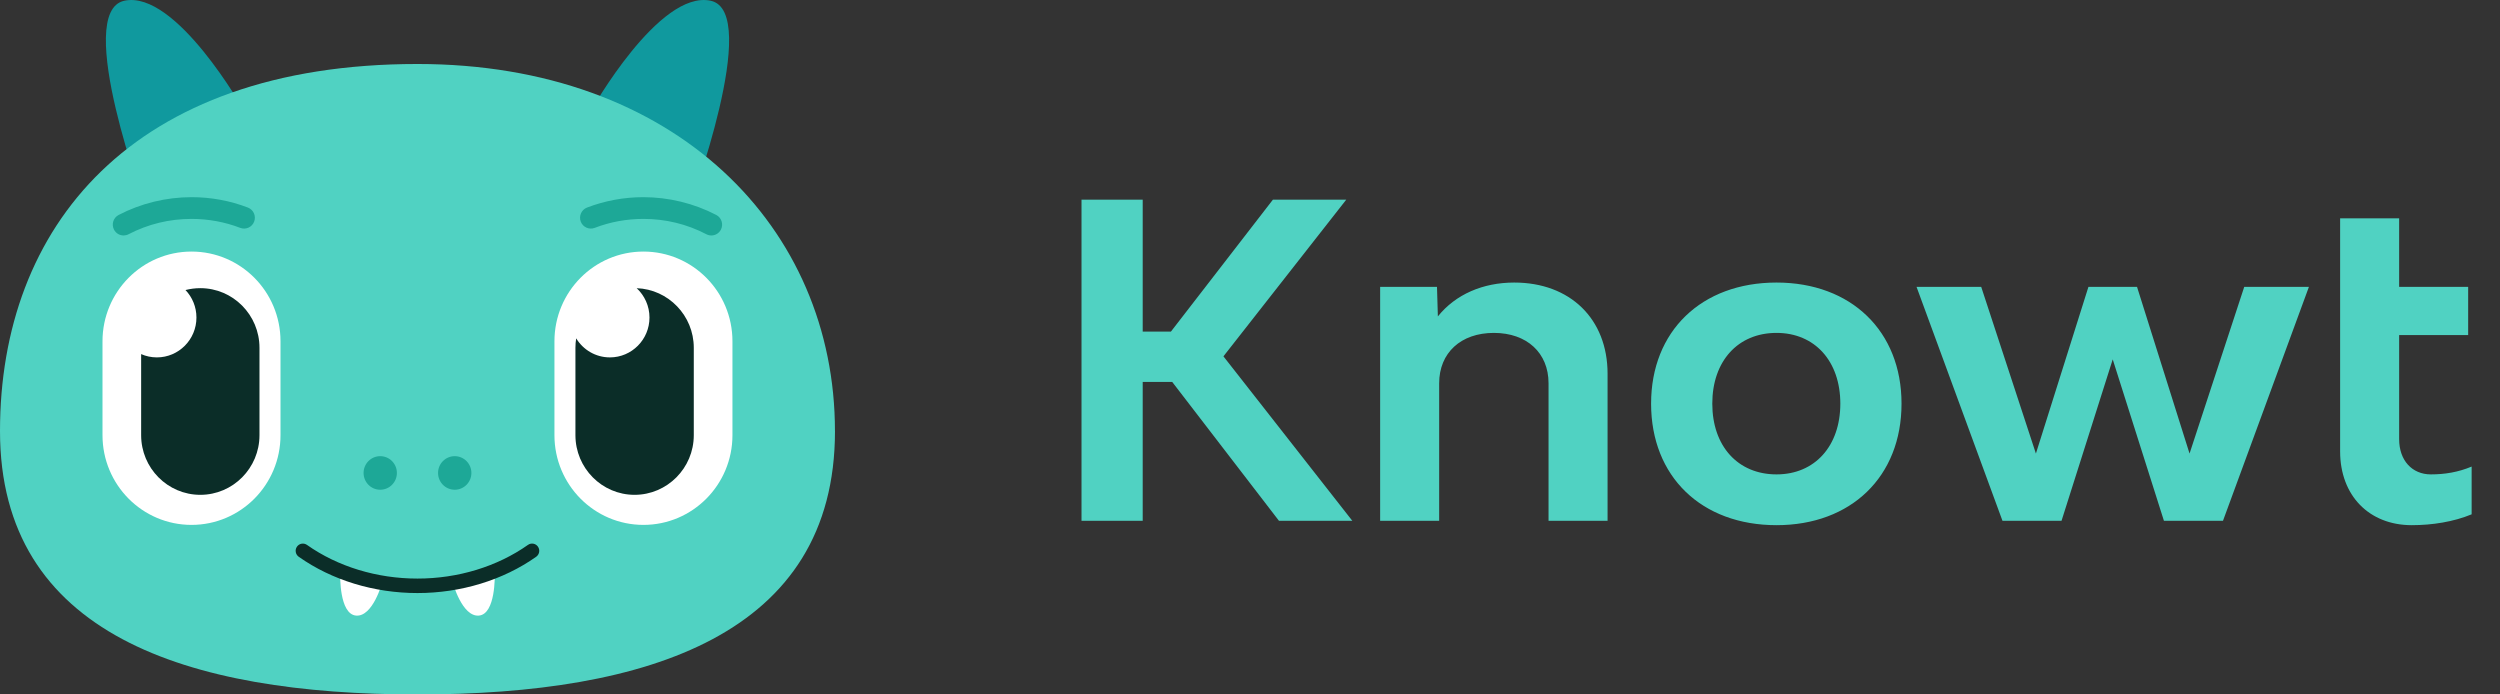 <svg width="144" height="40" viewBox="0 0 144 40" fill="none" xmlns="http://www.w3.org/2000/svg">
<rect x="0" y="0" width="144" height="40" fill="#333333" stroke="none"/>
<path d="M34.056 6.351C34.056 6.351 37.957 -0.598 40.934 0.042C43.91 0.682 39.694 11.981 39.694 11.981L34.054 6.349L34.056 6.351Z" fill="#10999E"/>
<path d="M14.04 6.351C14.04 6.351 10.138 -0.598 7.162 0.042C4.185 0.682 8.401 11.981 8.401 11.981L14.041 6.349L14.04 6.351Z" fill="#10999E"/>
<path d="M48.095 24.827C48.095 36.552 37.328 40.001 24.048 40.001C10.767 40.001 0 36.552 0 24.827C0 13.102 7.549 3.686 24.046 3.686C38.917 3.686 48.093 13.102 48.093 24.827H48.095Z" fill="#50D2C2"/>
<path d="M16.157 19.657C16.157 16.803 13.862 14.49 11.031 14.49C8.199 14.49 5.904 16.803 5.904 19.657V25.068C5.904 27.921 8.199 30.234 11.031 30.234C13.862 30.234 16.157 27.921 16.157 25.068V19.657Z" fill="white"/>
<path d="M40.974 13.563C40.879 13.563 40.781 13.541 40.69 13.494C39.56 12.905 38.339 12.609 37.06 12.609C36.093 12.609 35.149 12.782 34.253 13.126C33.932 13.248 33.573 13.085 33.451 12.764C33.33 12.441 33.492 12.079 33.81 11.956C34.847 11.56 35.941 11.357 37.058 11.357C38.515 11.357 39.968 11.711 41.258 12.382C41.562 12.539 41.682 12.917 41.526 13.224C41.416 13.439 41.199 13.563 40.974 13.563Z" fill="#1DA897"/>
<path d="M7.117 13.563C6.892 13.563 6.675 13.441 6.565 13.224C6.409 12.917 6.527 12.539 6.833 12.382C8.121 11.711 9.574 11.357 11.033 11.357C12.151 11.357 13.244 11.558 14.281 11.956C14.601 12.079 14.762 12.441 14.64 12.764C14.518 13.087 14.159 13.248 13.839 13.126C12.942 12.782 11.996 12.609 11.031 12.609C9.753 12.609 8.531 12.907 7.401 13.494C7.31 13.541 7.212 13.563 7.117 13.563Z" fill="#1DA897"/>
<path d="M42.189 19.657C42.189 16.803 39.894 14.49 37.062 14.49C34.231 14.49 31.936 16.803 31.936 19.657V25.068C31.936 27.921 34.231 30.234 37.062 30.234C39.894 30.234 42.189 27.921 42.189 25.068V19.657Z" fill="white"/>
<path d="M14.946 20.032V25.068C14.946 26.961 13.419 28.502 11.538 28.502C9.657 28.502 8.13 26.961 8.13 25.068V20.396C8.407 20.519 8.714 20.586 9.036 20.586C10.294 20.586 11.315 19.558 11.315 18.29C11.315 17.675 11.075 17.117 10.684 16.706C10.956 16.637 11.244 16.598 11.538 16.598C13.419 16.598 14.946 18.139 14.946 20.032Z" fill="#0B2D28"/>
<path d="M39.962 20.032V25.068C39.962 26.961 38.43 28.502 36.551 28.502C34.673 28.502 33.145 26.961 33.145 25.068V20.032C33.145 19.846 33.159 19.664 33.188 19.488C33.587 20.147 34.307 20.586 35.131 20.586C36.389 20.586 37.41 19.558 37.41 18.29C37.41 17.622 37.125 17.021 36.673 16.6C38.497 16.665 39.962 18.18 39.962 20.032Z" fill="#0B2D28"/>
<path d="M26.192 28.209C26.722 28.209 27.152 27.776 27.152 27.242C27.152 26.708 26.722 26.275 26.192 26.275C25.662 26.275 25.232 26.708 25.232 27.242C25.232 27.776 25.662 28.209 26.192 28.209Z" fill="#1DA897"/>
<path d="M21.901 28.209C22.431 28.209 22.861 27.776 22.861 27.242C22.861 26.708 22.431 26.275 21.901 26.275C21.371 26.275 20.942 26.708 20.942 27.242C20.942 27.776 21.371 28.209 21.901 28.209Z" fill="#1DA897"/>
<path d="M26.078 33.553C26.078 33.553 26.616 35.547 27.588 35.457C28.56 35.367 28.497 33.1 28.497 33.1L26.076 33.553H26.078Z" fill="white"/>
<path d="M22.015 33.553C22.015 33.553 21.477 35.547 20.505 35.457C19.534 35.367 19.596 33.1 19.596 33.1L22.017 33.553H22.015Z" fill="white"/>
<path d="M24.046 34.16C21.544 34.16 19.116 33.418 17.206 32.069C17.02 31.936 16.973 31.677 17.105 31.488C17.237 31.3 17.494 31.255 17.681 31.386C19.452 32.637 21.712 33.326 24.046 33.326C26.379 33.326 28.637 32.637 30.41 31.386C30.597 31.253 30.856 31.3 30.986 31.488C31.118 31.677 31.071 31.936 30.885 32.069C28.976 33.418 26.547 34.16 24.046 34.16Z" fill="#0B2D28"/>
<path d="M73.67 30L67.52 22H65.82V30H62.295V11.5H65.82V19.1H67.445L73.32 11.5H77.545L70.47 20.525L77.895 30H73.67ZM87.221 16.275C90.446 16.275 92.596 18.375 92.596 21.525V30H89.196V22.075C89.196 20.325 87.946 19.175 86.046 19.175C84.146 19.175 82.896 20.325 82.896 22.075V30H79.496V16.525H82.771L82.821 18.225C83.846 16.95 85.421 16.275 87.221 16.275ZM102.328 30.25C98.003 30.25 95.103 27.45 95.103 23.25C95.103 19.075 98.003 16.275 102.328 16.275C106.628 16.275 109.528 19.075 109.528 23.25C109.528 27.45 106.628 30.25 102.328 30.25ZM102.328 27.325C104.528 27.325 106.003 25.7 106.003 23.25C106.003 20.8 104.528 19.175 102.328 19.175C100.103 19.175 98.628 20.8 98.628 23.25C98.628 25.7 100.103 27.325 102.328 27.325ZM129.268 16.525H132.993L128.043 30H124.643L121.693 20.7L118.743 30H115.343L110.393 16.525H114.118L117.268 26.125L120.293 16.525H123.093L126.118 26.125L129.268 16.525ZM140.016 27.325C140.816 27.325 141.591 27.2 142.366 26.875V29.625C141.341 30.05 140.116 30.25 138.916 30.25C136.466 30.25 134.791 28.55 134.791 26V12.575H138.191V16.525H142.166V19.3H138.191V25.3C138.191 26.525 138.941 27.325 140.016 27.325Z" fill="#50D2C2"/>
</svg>
